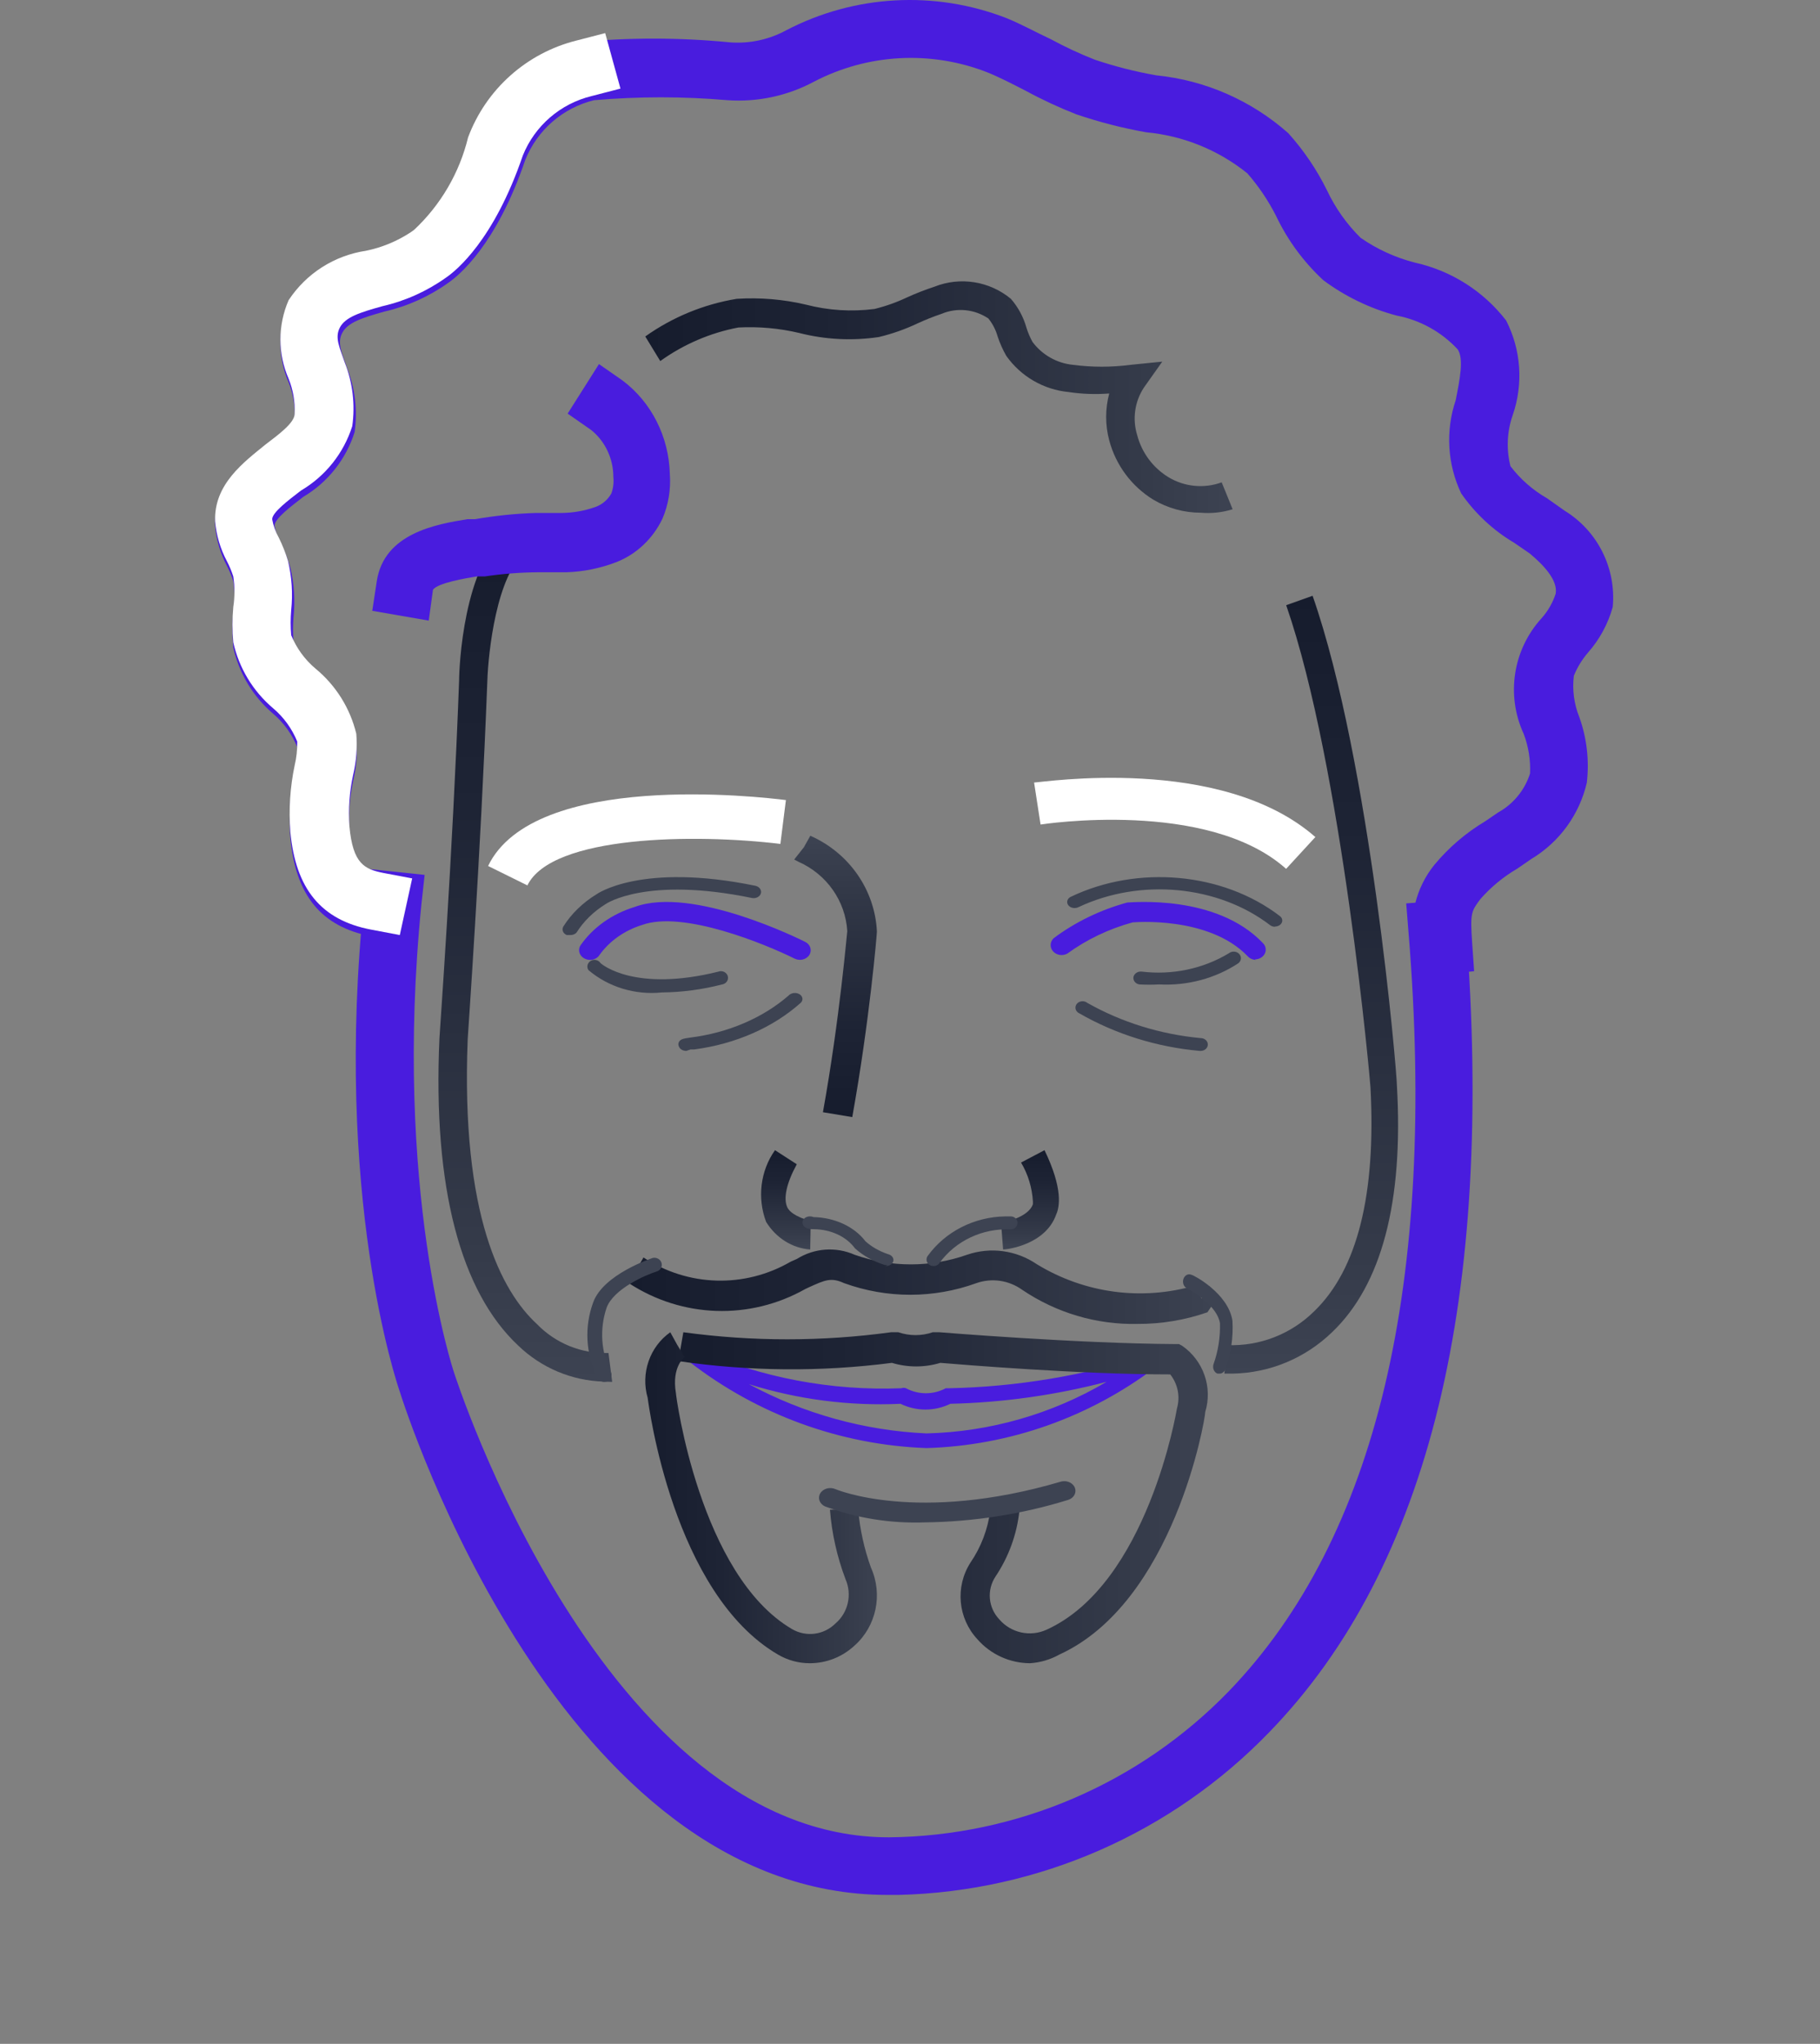 <?xml version="1.0" encoding="UTF-8"?>
<svg width="220px" height="247px" viewBox="0 0 220 247" version="1.1" xmlns="http://www.w3.org/2000/svg" xmlns:xlink="http://www.w3.org/1999/xlink">
    <rect x="0" y="0" width="220" height="247" fill="#808080" stroke="none"/>
    <!-- Generator: Sketch 47.1 (45422) - http://www.bohemiancoding.com/sketch -->
    <title>Lorenzo</title>
    <desc>Created with Sketch.</desc>
    <defs>
        <linearGradient x1="51.5%" y1="99.167%" x2="51.5%" y2="0%" id="linearGradient-1">
            <stop stop-color="#3D4352" offset="0%"></stop>
            <stop stop-color="#343A49" offset="17%"></stop>
            <stop stop-color="#1E2435" offset="67%"></stop>
            <stop stop-color="#161C2D" offset="100%"></stop>
        </linearGradient>
        <linearGradient x1="50.355%" y1="-0.102%" x2="50.355%" y2="100%" id="linearGradient-2">
            <stop stop-color="#161C2D" offset="0%"></stop>
            <stop stop-color="#1E2435" offset="33%"></stop>
            <stop stop-color="#343A49" offset="83%"></stop>
            <stop stop-color="#3D4352" offset="100%"></stop>
        </linearGradient>
        <linearGradient x1="50.355%" y1="100%" x2="50.355%" y2="-0.102%" id="linearGradient-3">
            <stop stop-color="#161C2D" offset="0%"></stop>
            <stop stop-color="#1E2435" offset="33%"></stop>
            <stop stop-color="#343A49" offset="83%"></stop>
            <stop stop-color="#3D4352" offset="100%"></stop>
        </linearGradient>
        <linearGradient x1="0.304%" y1="49.949%" x2="100.406%" y2="49.949%" id="linearGradient-4">
            <stop stop-color="#161C2D" offset="0%"></stop>
            <stop stop-color="#1E2435" offset="33%"></stop>
            <stop stop-color="#343A49" offset="83%"></stop>
            <stop stop-color="#3D4352" offset="100%"></stop>
        </linearGradient>
    </defs>
    <g id="Symbols" stroke="none" stroke-width="1" fill="none" fill-rule="evenodd">
        <g id="Lorenzo" fill-rule="nonzero">
            <g transform="translate(26, 0)" id="Shape">
                <path d="M125.824,116 C125.448,115.999 125.091,115.848 124.847,115.588 C120.105,110.617 110.899,111.472 110.899,111.472 C108.031,112.258 105.355,113.538 103.018,115.24 C102.448,115.558 101.706,115.44 101.289,114.964 C100.872,114.489 100.91,113.806 101.379,113.372 C104,111.416 107.022,109.952 110.271,109.066 C110.794,109.066 121.046,108.053 126.661,113.974 C127.01,114.319 127.098,114.82 126.886,115.248 C126.673,115.675 126.201,115.946 125.684,115.937 L125.824,116 Z" fill="#491CDE"></path>
                <path d="M114.094,118.967 C113.309,119.011 112.521,119.011 111.736,118.967 C111.269,118.901 110.946,118.507 111.008,118.079 C111.095,117.662 111.516,117.373 111.979,117.414 C115.682,117.869 119.44,117.081 122.555,115.195 C122.919,114.907 123.47,114.942 123.786,115.275 C124.102,115.607 124.063,116.111 123.7,116.4 C120.918,118.243 117.524,119.15 114.094,118.967 L114.094,118.967 Z" fill="#3D4352"></path>
                <path d="M45.313,116 C44.848,115.995 44.42,115.775 44.184,115.42 C43.948,115.065 43.938,114.626 44.159,114.263 C45.667,112.089 47.979,110.445 50.7,109.611 C57.696,107.007 70.779,113.55 71.339,113.829 C71.967,114.146 72.186,114.854 71.828,115.411 C71.471,115.967 70.672,116.162 70.044,115.845 C66.546,114.108 56.577,109.984 51.61,111.782 C49.484,112.444 47.672,113.722 46.467,115.411 C46.235,115.781 45.791,116.007 45.313,116 Z" fill="#491CDE"></path>
                <path d="M54.006,119.936 C50.772,120.27 47.54,119.285 45.124,117.229 C44.879,116.846 45.009,116.348 45.414,116.117 C45.82,115.886 46.348,116.008 46.593,116.391 C46.832,116.617 50.829,119.904 60.838,117.422 C61.143,117.311 61.488,117.374 61.727,117.583 C61.966,117.793 62.058,118.112 61.963,118.407 C61.869,118.702 61.605,118.92 61.282,118.969 C58.911,119.586 56.465,119.911 54.006,119.936 L54.006,119.936 Z" fill="#3D4352"></path>
                <path d="M56.963,127 C56.565,127.004 56.209,126.804 56.081,126.504 C55.973,126.309 55.973,126.087 56.081,125.892 C56.302,125.571 56.596,125.512 57.404,125.396 C62.001,124.824 66.214,123.023 69.346,120.292 C69.543,120.083 69.865,119.974 70.191,120.005 C70.517,120.036 70.797,120.203 70.926,120.443 C71.055,120.682 71.013,120.958 70.816,121.167 C67.462,124.171 62.908,126.169 57.919,126.825 L57.478,126.825 L57.478,126.825 L56.963,127 Z" fill="#3D4352"></path>
                <path d="M128.122,112 C127.914,111.998 127.713,111.937 127.554,111.826 C121.269,106.992 111.864,106.095 104.392,109.617 C104.126,109.762 103.785,109.78 103.498,109.664 C103.212,109.548 103.022,109.315 103.002,109.054 C102.981,108.792 103.133,108.542 103.399,108.396 C111.521,104.493 121.807,105.427 128.689,110.692 C128.97,110.889 129.073,111.208 128.947,111.493 C128.82,111.777 128.492,111.968 128.122,111.971 L128.122,112 Z" fill="#3D4352"></path>
                <path d="M42.901,112.998 L42.502,112.998 C42.284,112.906 42.119,112.744 42.044,112.547 C41.969,112.351 41.991,112.138 42.104,111.955 C43.076,110.415 44.451,109.083 46.125,108.061 C46.125,108.061 51.486,104.198 65.323,107.049 C65.8,107.155 66.09,107.564 65.975,107.969 C65.851,108.373 65.368,108.618 64.888,108.521 C52.101,105.884 47.247,109.226 47.211,109.257 C45.749,110.163 44.548,111.337 43.698,112.691 C43.512,112.902 43.211,113.018 42.901,112.998 L42.901,112.998 Z" fill="#3D4352"></path>
                <path d="M129.464,105 C119.978,96.523 99.986,99.612 99.782,99.646 L99,94.567 C99.918,94.567 121.576,91.135 133,101.156 L129.464,105 Z" fill="#FFFFFF"></path>
                <path d="M37.751,107 L33,104.653 C38.56,93.134 65.903,96.298 69,96.689 L68.331,101.987 C58.091,100.743 40.707,100.92 37.751,107 Z" fill="#FFFFFF"></path>
                <path d="M119.005,127 L119.005,127 C113.828,126.536 108.846,124.98 104.461,122.458 C104.168,122.32 103.989,122.042 104.001,121.745 C104.012,121.447 104.213,121.182 104.517,121.064 C104.82,120.945 105.172,120.995 105.422,121.191 C109.572,123.541 114.266,125 119.142,125.455 C119.616,125.455 120,125.801 120,126.227 C120,126.654 119.616,127 119.142,127 L119.005,127 Z" fill="#3D4352"></path>
                <path d="M71.939,151 C69.783,150.85 67.813,149.618 66.609,147.667 C65.509,144.778 65.918,141.469 67.681,139 L70.315,140.7 C69.059,143 68.661,144.867 69.182,145.933 C69.703,147 72,147.567 72,147.567 L71.939,151 Z" fill="url(#linearGradient-1)"></path>
                <path d="M95.255,151 L95,147.685 C95.861,147.685 98.379,146.956 98.857,145.53 L98.857,145.199 L98.857,145.199 C98.761,143.531 98.268,141.913 97.423,140.492 L100.26,139 C102.524,143.674 102.077,145.895 101.663,146.79 C100.388,150.403 95.797,151 95.255,151 Z" fill="url(#linearGradient-2)"></path>
                <path d="M77.021,135 L73.475,134.411 C75.532,122.986 76.383,112.633 76.418,112.53 C76.201,108.886 73.934,105.661 70.532,104.151 L70,103.874 L72.163,101.138 L71.099,102.523 L71.95,101 C76.644,103.074 79.753,107.54 80,112.564 C80,112.91 79.113,123.401 77.021,135 Z" fill="url(#linearGradient-3)"></path>
                <path d="M85.989,175 C75.61,174.623 65.601,170.982 57.34,164.578 C56.985,164.301 56.895,163.795 57.131,163.409 C57.369,163.03 57.849,162.893 58.246,163.09 C66.038,166.5 74.48,168.099 82.957,167.769 C83.137,167.701 83.335,167.701 83.515,167.769 C85.02,168.575 86.819,168.575 88.325,167.769 L88.708,167.769 C96.919,167.601 105.064,166.24 112.896,163.728 C113.289,163.61 113.71,163.787 113.907,164.153 C114.094,164.531 113.992,164.992 113.663,165.252 C105.637,171.306 95.978,174.709 85.989,175 Z M64.52,167.272 C71.154,170.852 78.487,172.886 85.989,173.228 C93.65,173.04 101.141,170.895 107.773,166.989 C101.596,168.605 95.258,169.497 88.882,169.647 L88.882,169.647 C86.976,170.577 84.759,170.577 82.853,169.647 C76.653,169.935 70.451,169.131 64.52,167.272 Z" fill="#491CDE"></path>
                <path d="M98.494,201 C96.056,200.985 93.742,199.929 92.147,198.103 C89.788,195.562 89.441,191.772 91.3,188.853 C92.585,186.973 93.406,184.822 93.698,182.571 L97.225,182.571 C96.922,185.415 95.93,188.145 94.333,190.529 C93.261,192.149 93.451,194.285 94.792,195.695 C96.194,197.337 98.531,197.851 100.505,196.951 C112.742,191.401 116.233,170.424 116.268,170.215 C116.682,168.793 116.38,167.26 115.457,166.096 C104.454,166.096 90.207,164.909 87.668,164.7 C85.76,165.277 83.722,165.277 81.814,164.7 C73.241,165.807 64.554,165.737 56,164.49 L56.6,161 C64.929,162.14 73.378,162.14 81.708,161 L82.167,161 L82.59,161 C83.938,161.463 85.403,161.463 86.751,161 L87.139,161 L87.562,161 C87.562,161 104.102,162.361 116.056,162.431 L116.515,162.431 L116.903,162.64 C119.474,164.433 120.597,167.653 119.689,170.634 C119.689,171.541 115.88,193.635 102.056,199.953 C100.964,200.564 99.746,200.922 98.494,201 L98.494,201 Z" fill="url(#linearGradient-4)"></path>
                <path d="M71.864,201 C70.521,200.997 69.202,200.636 68.038,199.952 C55.364,192.546 52.427,169.908 52.29,168.93 C51.428,165.961 52.531,162.761 55.023,161 L56.697,164.039 L55.877,162.502 L56.765,164.004 C56.765,164.004 55.159,165.122 55.706,168.371 C55.706,168.686 58.576,190.345 69.746,196.878 C71.456,197.871 73.602,197.586 75.007,196.179 C76.531,194.872 77.019,192.688 76.202,190.834 C75.185,188.146 74.552,185.322 74.323,182.45 L77.739,182.45 C77.949,184.838 78.466,187.187 79.277,189.437 C80.741,192.681 79.933,196.525 77.295,198.869 C75.809,200.249 73.871,201.009 71.864,201 L71.864,201 Z" fill="url(#linearGradient-4)"></path>
                <path d="M111.522,159.994 C106.558,160.106 101.679,158.662 97.532,155.853 C95.925,154.712 93.89,154.419 92.04,155.061 C86.858,156.944 81.205,156.944 76.022,155.061 C74.448,154.34 73.713,154.701 71.79,155.565 L71.335,155.781 C64.627,159.561 56.453,159.285 50,155.061 L51.784,151.964 C57.17,155.51 64.019,155.704 69.586,152.468 L70.321,152.144 C72.436,150.822 75.042,150.635 77.316,151.64 C81.714,153.187 86.488,153.187 90.886,151.64 C93.729,150.66 96.852,151.085 99.35,152.792 C105.119,156.304 112.034,157.228 118.482,155.349 L119.251,156.933 L120.196,155.421 L121,157.041 L119.951,158.59 C117.235,159.533 114.387,160.008 111.522,159.994 Z" fill="url(#linearGradient-4)"></path>
                <path d="M122.985,166 L122,166 L122.374,162.556 C126.279,162.708 130.074,161.226 132.87,158.457 C138.101,153.393 140.342,144.3 139.663,131.417 C139.663,131.073 136.266,92.736 129.473,73.137 L132.666,72 C139.663,92.012 142.856,129.592 142.856,131.176 C143.671,145.195 141.022,155.288 135.01,161.005 C131.763,164.145 127.47,165.928 122.985,166 L122.985,166 Z" fill="url(#linearGradient-2)"></path>
                <path d="M46.966,166.965 C43.107,166.856 39.424,165.301 36.63,162.601 C29.739,156.141 26.294,143.642 27.121,125.451 C27.121,125.172 28.706,103.629 29.498,82.191 C29.498,80.794 29.98,68.225 35.459,64 L37.491,66.793 C34.046,69.412 33.012,78.874 32.909,82.296 C32.082,103.803 30.532,125.416 30.532,125.625 C29.705,146.889 34.632,156.072 38.904,160.017 C41.178,162.356 44.314,163.622 47.552,163.508 L48,167 L46.966,166.965 Z" fill="url(#linearGradient-2)"></path>
                <path d="M82.642,229 L81.288,229 C41.715,229 23.073,170.532 22.275,168.027 C21.997,167.191 14.256,144.466 18.04,108.48 L18.387,105 L25.33,105.731 L24.948,109.211 C21.476,143.63 28.801,165.625 28.87,165.834 C28.94,166.043 46.817,222.04 81.462,222.04 C96.95,221.883 111.734,215.531 122.529,204.395 C140.406,185.88 147.731,155.011 144.259,112.656 L143.982,109.176 L150.925,108.619 L151.202,112.1 C154.674,156.612 146.828,189.36 127.423,209.337 C115.646,221.525 99.564,228.587 82.642,229 L82.642,229 Z" fill="#491CDE"></path>
                <path d="M145.226,118 L144.982,114.506 C144.241,110.983 145.124,107.312 147.385,104.515 C149.126,102.417 151.211,100.633 153.551,99.239 L155.083,98.191 C156.927,97.173 158.31,95.485 158.95,93.475 C159.023,91.844 158.762,90.215 158.184,88.689 C156.026,84.02 156.878,78.509 160.343,74.714 C161.111,73.854 161.692,72.842 162.05,71.745 C162.329,70.103 160.552,68.251 158.915,66.889 L157.034,65.596 C154.494,64.091 152.307,62.053 150.625,59.622 C148.954,56.101 148.716,52.066 149.963,48.373 C150.451,45.892 150.973,43.377 150.207,42.224 C148.243,40.106 145.655,38.674 142.822,38.137 C139.631,37.29 136.628,35.844 133.975,33.874 C131.595,31.678 129.656,29.046 128.262,26.119 C127.321,24.255 126.151,22.518 124.779,20.948 C121.277,18.127 117.025,16.402 112.552,15.987 C109.692,15.48 106.874,14.756 104.122,13.821 C102.034,13.006 99.998,12.061 98.027,10.991 C96.39,10.153 94.857,9.349 93.289,8.72 C86.481,6.073 78.867,6.493 72.389,9.873 C69.185,11.589 65.563,12.363 61.939,12.109 C56.573,11.646 51.178,11.646 45.812,12.109 C42.034,13.028 38.932,15.722 37.487,19.341 C34.003,29.612 29.44,33.315 28.221,34.154 C25.9,35.821 23.271,37.009 20.488,37.647 C17.736,38.416 16.029,38.975 15.367,40.233 C14.706,41.49 15.367,42.713 15.96,44.495 C16.921,46.947 17.233,49.607 16.865,52.216 C15.831,55.502 13.623,58.289 10.665,60.041 C9.132,61.229 7.182,62.696 7.182,63.535 C7.326,64.319 7.596,65.074 7.983,65.771 C8.433,66.681 8.806,67.628 9.097,68.601 C9.559,70.556 9.688,72.576 9.481,74.575 C9.394,75.586 9.394,76.603 9.481,77.614 C10.115,79.182 11.119,80.573 12.407,81.667 C14.725,83.677 16.357,86.364 17.074,89.353 C17.205,91.028 17.076,92.713 16.691,94.348 C16.249,96.389 16.096,98.483 16.238,100.567 C16.656,105.179 18.084,105.807 20.349,106.262 L23.832,106.925 L22.334,113.808 L18.851,113.144 C12.825,111.991 9.724,108.183 9.097,101.231 C8.893,98.541 9.069,95.836 9.62,93.196 C9.844,92.246 9.949,91.272 9.933,90.296 C9.299,88.728 8.295,87.337 7.007,86.243 C4.579,84.173 2.891,81.364 2.2,78.243 C2.069,76.814 2.069,75.375 2.2,73.946 C2.387,72.719 2.387,71.47 2.2,70.243 C1.998,69.605 1.742,68.985 1.434,68.391 C0.635,66.886 0.149,65.234 0.006,63.535 C-0.168,59.028 3.489,56.338 6.137,54.172 C7.739,52.949 9.62,51.552 9.62,50.469 C9.684,49.012 9.434,47.558 8.888,46.207 C7.573,43.165 7.573,39.711 8.888,36.669 C11.017,33.42 14.425,31.235 18.259,30.66 C20.198,30.259 22.043,29.488 23.693,28.389 L24.076,28.11 L24.076,28.11 C27.287,25.086 29.55,21.189 30.59,16.895 C32.755,11.047 37.654,6.643 43.687,5.122 C49.872,4.516 56.102,4.516 62.288,5.122 C64.634,5.291 66.979,4.782 69.045,3.655 C77.296,-0.641 86.988,-1.176 95.658,2.187 C97.539,2.956 99.141,3.864 101.022,4.738 C102.746,5.674 104.526,6.503 106.352,7.218 C108.774,8.033 111.254,8.663 113.771,9.105 C119.688,9.698 125.269,12.143 129.725,16.092 C131.587,18.161 133.158,20.477 134.393,22.974 C135.401,25.122 136.781,27.073 138.468,28.739 C140.467,30.125 142.696,31.143 145.052,31.743 C149.422,32.711 153.316,35.183 156.059,38.73 C157.87,42.269 158.159,46.396 156.86,50.154 C156.163,52.143 156.066,54.294 156.581,56.338 C157.783,57.914 159.287,59.233 161.005,60.216 L163.13,61.718 C167.124,64.165 169.381,68.678 168.947,73.352 C168.379,75.396 167.355,77.284 165.951,78.872 C165.236,79.705 164.659,80.649 164.245,81.667 C164.039,83.361 164.267,85.08 164.906,86.662 C165.815,89.2 166.125,91.915 165.812,94.593 C164.913,98.455 162.486,101.785 159.089,103.816 L157.417,104.969 C155.745,105.945 154.24,107.183 152.959,108.637 C151.844,110.139 151.705,110.314 151.948,113.878 L152.192,117.371 L145.226,118 Z" fill="#491CDE"></path>
                <path d="M22.327,113 L18.844,112.34 C12.82,111.193 9.721,107.406 9.094,100.491 C8.89,97.816 9.066,95.126 9.617,92.5 C9.84,91.555 9.946,90.586 9.93,89.616 C9.296,88.056 8.292,86.673 7.005,85.585 C4.577,83.526 2.89,80.732 2.2,77.628 C2.068,76.206 2.068,74.776 2.2,73.354 C2.386,72.133 2.386,70.892 2.2,69.671 C1.997,69.036 1.741,68.42 1.434,67.829 C0.635,66.333 0.149,64.69 0.006,63 C-0.168,58.517 3.488,55.842 6.135,53.688 C7.736,52.471 9.617,51.082 9.617,50.004 C9.681,48.555 9.431,47.11 8.886,45.765 C7.57,42.74 7.57,39.305 8.886,36.28 C11.013,33.048 14.42,30.874 18.253,30.303 C20.191,29.904 22.036,29.138 23.685,28.045 L24.068,27.767 L24.068,27.767 C27.278,24.759 29.541,20.883 30.579,16.613 C32.744,10.796 37.641,6.416 43.672,4.903 L47.154,4 L49,10.706 L45.518,11.609 C41.741,12.523 38.641,15.203 37.195,18.802 C33.713,29.018 29.152,32.701 27.933,33.535 C25.613,35.193 22.985,36.374 20.203,37.009 C17.452,37.774 15.745,38.33 15.084,39.58 C14.422,40.831 15.084,42.047 15.676,43.82 C16.637,46.258 16.948,48.904 16.581,51.499 C15.547,54.767 13.34,57.539 10.383,59.282 C8.851,60.463 6.901,61.923 6.901,62.756 C7.045,63.536 7.315,64.287 7.702,64.98 C8.152,65.885 8.524,66.827 8.816,67.795 C9.277,69.74 9.407,71.748 9.199,73.736 C9.112,74.742 9.112,75.754 9.199,76.759 C9.833,78.319 10.837,79.702 12.124,80.79 C14.588,82.812 16.324,85.581 17.069,88.677 C17.199,90.343 17.07,92.02 16.686,93.646 C16.243,95.676 16.091,97.758 16.233,99.831 C16.651,104.418 18.078,105.043 20.342,105.495 L23.824,106.155 L22.327,113 Z" fill="#FFFFFF"></path>
                <path d="M119.131,61.962 C117.12,61.958 115.147,61.415 113.415,60.388 C110.785,58.775 108.875,56.207 108.082,53.218 C107.588,51.362 107.588,49.408 108.082,47.552 C106.442,47.68 104.794,47.621 103.167,47.377 C100.144,47.086 97.396,45.49 95.639,43.004 C95.212,42.261 94.862,41.475 94.593,40.661 C94.37,39.87 93.991,39.133 93.478,38.492 C91.8,37.355 89.663,37.144 87.796,37.933 C86.812,38.266 85.847,38.651 84.903,39.087 C83.407,39.795 81.842,40.346 80.233,40.731 C77.025,41.211 73.755,41.044 70.613,40.241 C68.205,39.671 65.729,39.447 63.258,39.577 C59.853,40.224 56.63,41.609 53.812,43.634 L52,40.661 C55.292,38.324 59.07,36.769 63.049,36.114 C65.857,35.935 68.675,36.17 71.414,36.813 C74.121,37.519 76.937,37.697 79.71,37.338 C81.091,36.998 82.434,36.518 83.718,35.904 C84.777,35.429 85.859,35.009 86.96,34.645 C90.076,33.411 93.613,33.974 96.196,36.114 C97.075,37.125 97.718,38.32 98.079,39.612 C98.265,40.206 98.51,40.78 98.811,41.326 C99.98,42.891 101.75,43.893 103.69,44.089 C106.004,44.393 108.347,44.393 110.661,44.089 L114.495,43.704 L112.265,46.852 C111.157,48.548 110.863,50.652 111.463,52.588 C112.018,54.704 113.367,56.521 115.227,57.66 C117.171,58.84 119.542,59.071 121.676,58.29 L123,61.543 C121.75,61.933 120.436,62.075 119.131,61.962 L119.131,61.962 Z" fill="url(#linearGradient-4)"></path>
                <path d="M85.775,183.981 C81.644,184.125 77.528,183.465 73.732,182.05 C73.065,181.749 72.807,181.039 73.155,180.462 C73.504,179.886 74.327,179.663 74.994,179.964 C74.994,179.964 84.837,184.167 102.216,179.061 C102.673,178.928 103.178,179.015 103.541,179.291 C103.904,179.566 104.068,179.987 103.974,180.396 C103.879,180.804 103.539,181.138 103.082,181.272 C97.524,182.991 91.677,183.906 85.775,183.981 Z" fill="#3D4352"></path>
                <path d="M25.825,75 L19,73.817 L19.546,70.234 C20.433,64.428 26.747,63.353 30.5,62.743 L31.422,62.743 C33.86,62.318 36.322,62.066 38.793,61.991 L41.932,61.991 C43.302,61.974 44.661,61.732 45.959,61.274 C46.775,60.987 47.466,60.402 47.905,59.625 C48.13,58.997 48.211,58.322 48.143,57.654 C48.141,55.417 47.144,53.31 45.447,51.956 L42.615,49.985 L46.403,44 L49.235,45.971 C52.738,48.588 54.862,52.784 54.969,57.296 C55.104,59.138 54.799,60.986 54.081,62.672 C52.919,65.109 50.919,66.992 48.485,67.94 C46.557,68.68 44.53,69.091 42.479,69.158 L39.066,69.158 C36.908,69.173 34.753,69.341 32.616,69.66 L31.627,69.66 C30.33,69.875 26.883,70.449 26.337,71.273 L25.825,75 Z" fill="#491CDE"></path>
                <path d="M47.035,167 C46.667,166.995 46.339,166.78 46.206,166.455 C44.796,163.613 44.615,160.364 45.702,157.398 C46.927,153.994 52.731,152.087 52.911,152.019 C53.358,151.929 53.805,152.169 53.952,152.577 C54.099,152.985 53.9,153.433 53.488,153.619 C52.046,154.062 48.153,155.764 47.324,158.045 C46.454,160.627 46.647,163.423 47.864,165.876 C48.033,166.318 47.791,166.806 47.324,166.966 L47.035,167 Z" fill="#3D4352"></path>
                <path d="M121.406,166 L121.165,166 C120.971,165.928 120.811,165.769 120.72,165.558 C120.629,165.347 120.616,165.103 120.682,164.88 C121.247,163.309 121.515,161.615 121.467,159.914 C121.165,157.92 118.45,156.206 117.455,155.682 C117.072,155.489 116.896,154.972 117.063,154.528 C117.23,154.083 117.675,153.88 118.058,154.073 C118.239,154.073 122.462,156.276 122.975,159.599 C123.092,161.596 122.803,163.597 122.13,165.44 C122.015,165.785 121.725,166.01 121.406,166 Z" fill="#3D4352"></path>
                <path d="M86.813,152.998 C86.517,152.994 86.246,152.84 86.103,152.593 C85.96,152.346 85.966,152.046 86.12,151.805 C88.255,148.837 91.773,147.045 95.549,147 L96.176,147 C96.631,147 97,147.352 97,147.785 C97,148.219 96.631,148.57 96.176,148.57 L96.176,148.57 C92.766,148.416 89.513,149.947 87.571,152.621 C87.412,152.872 87.119,153.017 86.813,152.998 L86.813,152.998 Z" fill="#3D4352"></path>
                <path d="M81.27,152.882 L80.98,152.882 C79.587,152.451 78.341,151.759 77.347,150.862 C76.316,149.447 74.442,148.57 72.406,148.549 C72.007,148.549 71.207,148.549 71.026,147.905 C70.941,147.625 71.068,147.331 71.351,147.154 C71.633,146.977 72.018,146.95 72.334,147.085 L72.334,147.085 C74.909,147.139 77.276,148.241 78.618,150.013 L78.618,150.013 C79.373,150.686 80.304,151.216 81.343,151.565 C81.785,151.667 82.062,152.02 81.988,152.386 C81.914,152.752 81.512,153.015 81.052,152.999 L81.27,152.882 Z" fill="#3D4352"></path>
            </g>
        </g>
    </g>
</svg>